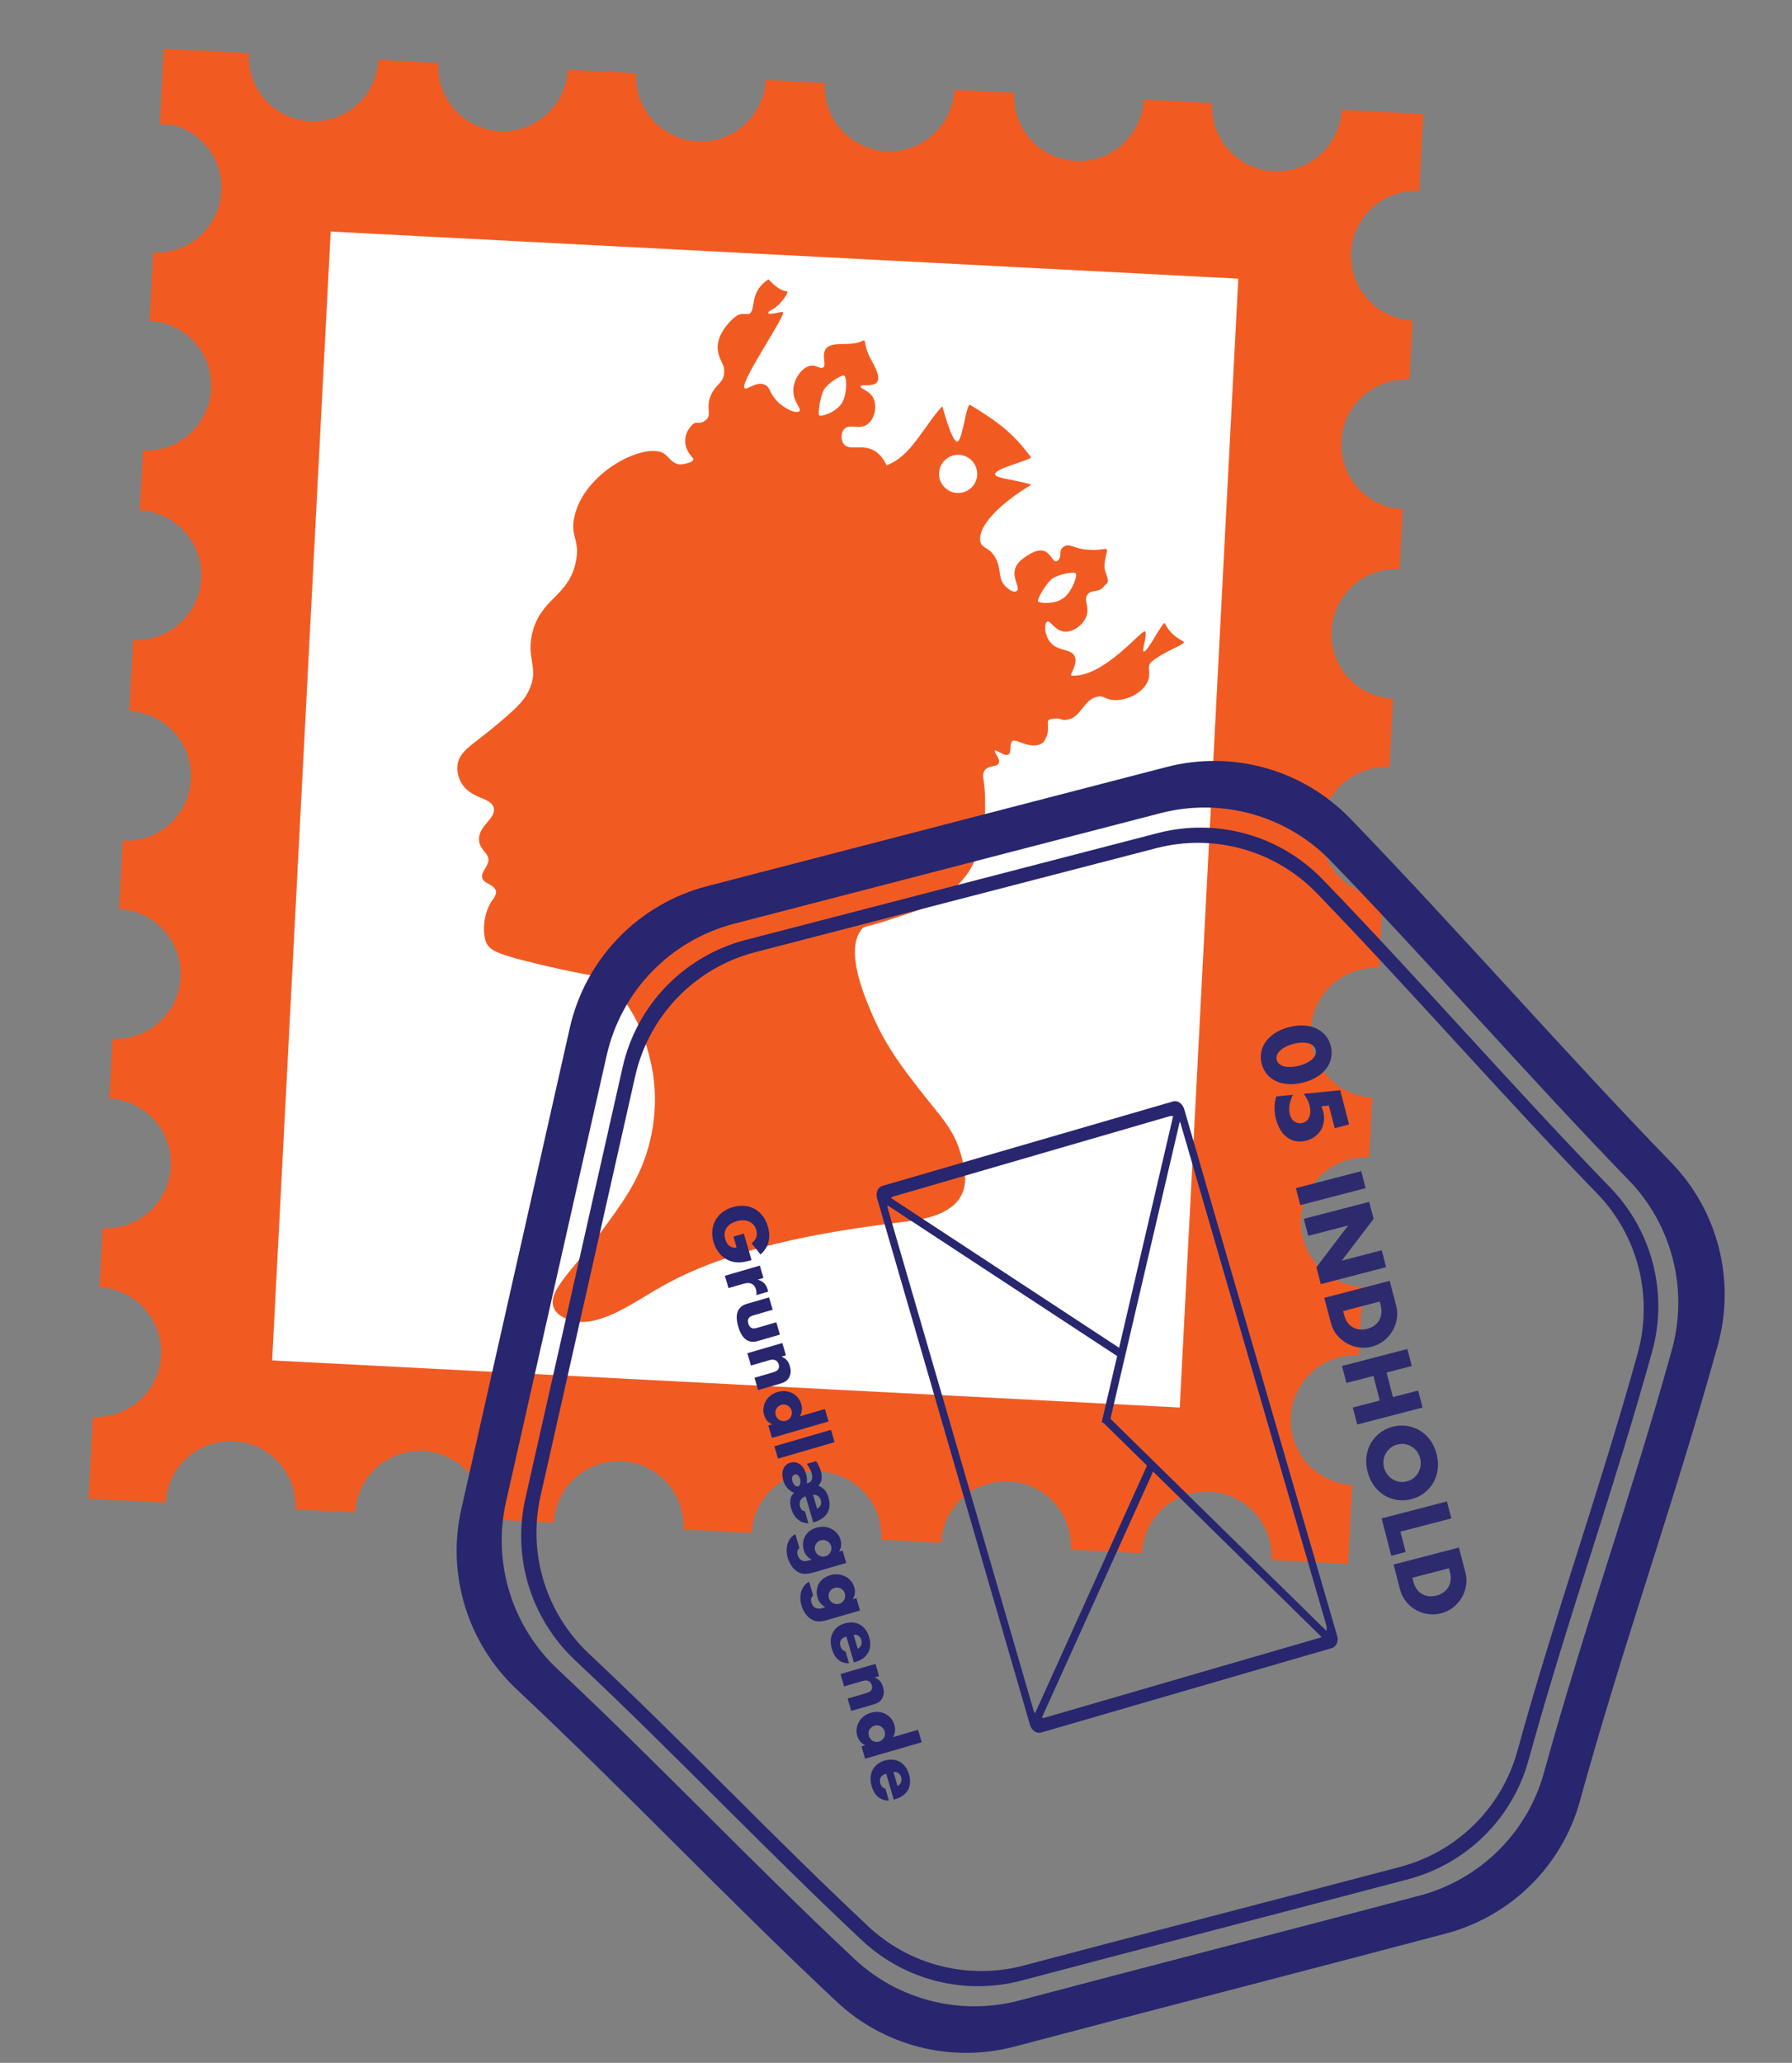 <?xml version="1.0" encoding="UTF-8"?>
<svg id="Layer_1" data-name="Layer 1" xmlns="http://www.w3.org/2000/svg" viewBox="0 0 960.54 1105.32">
  <rect x="0" y="0" width="960.54" height="1105.32" fill="#808080" stroke="none"/>
  <defs>
    <style>
      .cls-1 {
        fill: #2d2b6e;
      }

      .cls-1, .cls-2, .cls-3, .cls-4 {
        stroke-width: 0px;
      }

      .cls-2 {
        fill: #27266e;
      }

      .cls-3 {
        fill: #f15b22;
      }

      .cls-4 {
        fill: #fff;
      }
    </style>
  </defs>
  <path class="cls-3" d="M757.28,60.81l-11.68-.61h-.05s-23.21-1.21-23.21-1.21l-3.17-.16c-1,19.19-17.36,33.93-36.54,32.94s-33.93-17.35-32.94-36.54l-36.59-1.9c-1,19.19-17.36,33.93-36.54,32.94-19.19-1-33.93-17.35-32.94-36.54l-32.05-1.66c-1,19.19-17.36,33.93-36.54,32.94-19.19-1-33.93-17.35-32.94-36.54l-31.65-1.64c-1,19.19-17.35,33.93-36.54,32.94s-33.93-17.35-32.94-36.54l-36.59-1.9c-1,19.19-17.35,33.93-36.54,32.94s-33.93-17.35-32.94-36.54l-32.05-1.66c-1,19.19-17.35,33.93-36.54,32.94-19.19-1-33.93-17.35-32.94-36.54l-45.6-2.36-.58,11.15-1.48,28.57-.04.82,7.5.39c15.4,4.24,26.34,18.72,25.48,35.33-1,19.19-17.35,33.93-36.54,32.94l-1.9,36.59c19.19,1,33.93,17.36,32.94,36.54-1,19.19-17.35,33.93-36.54,32.94l-1.66,32.05c19.19,1,33.93,17.36,32.94,36.54-1,19.19-17.35,33.93-36.54,32.94l-1.98,38.11c19.19,1,33.93,17.36,32.94,36.54-1,19.19-17.35,33.93-36.54,32.94l-1.9,36.59c19.19,1,33.93,17.36,32.94,36.54-1,19.19-17.35,33.93-36.54,32.94l-1.66,32.05c19.19,1,33.93,17.36,32.94,36.54-1,19.19-17.35,33.93-36.54,32.94l-1.64,31.65c19.19,1,33.93,17.35,32.94,36.54-1,19.19-17.35,33.93-36.54,32.94l-.21,4.13-1.68,32.46-.37,7.18,19.34,1,1.8.09,17.62.91,1.78.09.82.04c1-19.19,17.36-33.93,36.54-32.94,19.19,1,33.93,17.35,32.94,36.54l32.05,1.66c1-19.19,17.36-33.93,36.54-32.94,19.19,1,33.93,17.35,32.94,36.54l36.98,1.92c1-19.19,17.35-33.93,36.54-32.94,19.19,1,33.93,17.35,32.94,36.54l36.59,1.9c1-19.19,17.36-33.93,36.54-32.94,19.19,1,33.93,17.35,32.94,36.54l32.05,1.66c1-19.19,17.36-33.93,36.54-32.94,19.19,1,33.93,17.35,32.94,36.54l38.11,1.98c1-19.19,17.36-33.93,36.54-32.94,19.19,1,33.93,17.35,32.94,36.54l.57.03,16.46.85,5.67.29,13.89.72,4.52.23.89-17.12.5-9.66.71-13.76h0s.09-1.73.09-1.73c-19.19-1-33.93-17.35-32.94-36.54,1-19.19,17.35-33.93,36.54-32.94l1.9-36.59c-19.19-1-33.93-17.36-32.94-36.54,1-19.19,17.35-33.93,36.54-32.94l1.66-32.05c-19.19-1-33.93-17.36-32.94-36.54,1-19.19,17.36-33.93,36.54-32.94l1.98-38.11c-19.19-1-33.93-17.36-32.94-36.54,1-19.19,17.35-33.93,36.54-32.94l1.9-36.59c-19.19-1-33.93-17.36-32.94-36.54,1-19.19,17.35-33.93,36.54-32.94l1.66-32.05c-19.19-1-33.93-17.36-32.94-36.54,1-19.19,17.35-33.93,36.54-32.94l1.64-31.65c-19.19-1-33.93-17.35-32.94-36.54,1-19.19,17.35-33.93,36.54-32.94l.04-.69,1.12-21.64.15-2.95.59-11.31.24-4.63-5.6-.29Z"/>
  <rect class="cls-4" x="161.24" y="136.28" width="487.14" height="605.67" transform="translate(23.29 -20.38) rotate(2.97)"/>
  <path class="cls-3" d="M283.47,369.99c5.91-12.25-1.81-16.83,1.97-31.33,4.84-18.56,19.59-19.14,23.27-37.91,2.31-11.77-3.2-13.01-.86-23.79,5.31-24.44,38.49-40.49,48.21-33.82,2.48,1.7,4.37,5.54,8.44,5.68,2.35.08,8.72-1.47,6.82-3.49-5.62-5.95-4.67-12.09-1.61-16.15,3.94-5.22,3.96-.62,8.59-4.09,3.16-2.36.46-5.69,1.97-11.07,2.28-8.12,7.4-8,7.89-14.08.4-4.97-2.43-6.02-3.38-12.23-1.36-8.84,8.48-18,11.03-19.02,2.41-.97,5.06-.12,5.74-.51,4.1-2.32-.41-11.48,10.35-18.53,3.91,4.21,6.58,5.96,9.79,6.45,1.74.26-3.07,5.89-3.87,6.71-.69.71-1.82,1.66-1.82,1.66,0,0-1.29.9-1.88,1.32-.53.37-.87.37-1.81.96-2.66,3.33,6.96-.4,7.4.6,1.09,2.43-23.52,37.89-20.63,40.67,1.25,1.21,6.42-3.99,10.92-1.88,2.6,1.22,2.38,3.65,5.21,7.26,4.4,5.61,11.78,8.47,13.26,6.97,1.39-1.41-3.7-5.39-3.22-12.04.43-5.88,5.09-12.06,9.72-12.42,2.97-.23,4.75,2.04,6.23,1.02,1.83-1.25-.42-5.03.8-8.69,2.17-6.48,13.44-1.93,20.63-5.7,1.73-.91.04,2.51,4.29,10.14s4.43,10.33,3.22,12.04c-1.99,2.8-8.48.87-8.85,2.33-.32,1.25,4.54,2.1,6.68,5.93,2.4,4.31.97,11.67-3.2,14.5-4.42,3.01-9.6-.68-12.35,2.5-1.72,1.99-1.81,5.87-.07,8.03,3,3.7,9.4-.17,15.9,3.27,3.72,1.97,5.77,5.43,6.92,8.04,13.32-4.71,19.95-21.08,29.93-31.63,2.63,9.4,5.87,19.24,8.1,18.93,2.67-.37,4.83-20.84,6.75-19.69,15.26,9.19,23.39,15.51,32.64,28.02.94,1.27-18.82,5.9-19.24,8.94-.33,2.37,9.09,2.8,19.53,5.74-26.1,15.94-28.9,27.27-27.13,31.42,1.17,2.74,4.29,2.27,7.32,7.02,4.1,6.41,1.37,11.89,6.14,16.38.44.41,3.46,3.26,5.46,2.38,3.7-1.63-6.07-10,3.34-17.29,15.99-12.39,14.97,4.69,19.18.65,2.17-2.09.16-5.02,2.45-6.86,3.3-2.65,5.57.23,11.03.95,9.61,1.27,11.91-1.04,12.66.28.58,1.03-2.61,7.36-.69,12.18,2.49,6.26.61,5.39-1.4,7.97-2.26,2.9-6.01.92-8.23,3.76-2.38,3.06,1.11,6.43-.6,11.49-1.64,4.87-7.26,8.93-11.96,8.46-5.13-.51-7.44-6.23-9.15-5.36-1.6.81-1.68,6.87,1.53,10.91,4.22,5.32,11.09,3.28,13.22,7.67,2.06,4.24-3.29,10.3-1.59,10.4,17.53,1.01,38.19-25.74,39.42-23.69,1.27,2.12-2.09,10.28-.81,10.76,1.94.74,10.38-16.85,11.33-15.09,2.59,4.83,4.97,6.95,9.85,9.65,2.44,1.35-9.2,4.52-17.01,10.91-2.82,2.3-.33,5.62-1.68,9.6-2.18,6.44-10.53,11.11-18.03,10.94-5.21-.12-5.23-2.44-8.98-1.86-7.77,1.2-8.84,11.3-16.71,12.41-3.92.55-1.92-1.32-8.36-.43-4.18.57.88,5.04-4.1,12.37-5.81,5.16-15.31-2.39-16.77-.53-1.8,2.3-.21,6.17-2.12,7.22-2.24,1.23-6.41-2.95-7.22-2.12-.77.79,3.17,4.38,2.1,6.74-1.02,2.25-5.49.98-7.53,3.8-1.27,1.75-.85,4.04-.65,5.16,1.94,11.01.1,31.96-.72,33.82-5.18,11.81-5.98,17.68-20.92,29.27-6.7,5.2-13.59,6.71-24.53,10.46-15.06,5.15-17.53,4.72-18.62,5.9-10.17,11.02.92,36.54,5.56,47.23,7.11,16.35,16.58,28.55,25.05,39.46,10.86,13.99,18.34,20.76,22.22,35.11,1.66,6.17,3.74,14.27.04,21.37-5.87,11.28-22.68,13.14-30.11,14.08-31.25,3.95-88.8,11.23-130.01,34.47-16.41,9.25-36.24,24.43-51.66,17.55-1.81-.81-5.1-2.33-6.57-5.68-3.86-8.79,9.49-19.55,25.41-41.04,10.78-14.56,20.21-27.29,25.24-45.25,5.71-20.35,2.88-37.1,2.13-41.1-1.26-6.73-7.28-39.02-30.6-50.05-3.95-1.87-2.25-.22-28.67-6.45-23.02-5.43-28.03-7.56-29.89-12.24-1.91-4.78-1.62-14.93,3.05-21.97,1.15-1.73,2.85-3.71,2.2-5.61-1.18-3.47-6.35-3.64-7.28-6.71-.83-2.73,2.09-5.04,3.1-8.39,1.38-4.57-4.04-6.06-4.76-11.31-1.12-8.2,9.23-11.96,7.8-17.91-1.45-6.05-12.71-4.54-17.6-13.89-.48-.91-2.3-4.51-1.83-8.87.85-7.8,8.3-11.09,19.77-20.73,10.25-8.62,15.38-12.93,18.5-19.39Z"/>
  <path class="cls-4" d="M439.01,222.47c-.57-1.55.61-9.65,2.39-13.21,1.92-3.85,9.29-8.18,10.82-8.11,1.74.08,1.98,8.77-.42,13.82-2.92,6.13-12.37,8.63-12.79,7.51Z"/>
  <path class="cls-4" d="M556.29,322.02c.04-1.65,4.1-8.75,7.06-11.42,3.19-2.88,11.64-4.21,13.04-3.59,1.59.71-1.37,8.89-5.45,12.71-4.96,4.64-14.67,3.51-14.65,2.3Z"/>
  <circle class="cls-4" cx="513.57" cy="253.92" r="10.23"/>
  <path class="cls-2" d="M846.82,965.13c23.57-85.38,50.27-159.06,73.91-244.21,9.66-34.8.22-72.12-24.94-98.05-56.76-58.5-115.26-125.58-172.06-184.29-25.42-26.27-63.04-36.77-98.43-27.6-82.09,21.28-164.18,42.56-246.27,63.84-36.84,9.55-65.25,38.88-73.62,76-19.38,85.94-38.77,171.88-58.15,257.82-7.94,35.2,3.45,71.91,29.77,96.6,59.75,56.06,111.67,111.28,171.49,167.35,25.52,23.92,61.61,32.92,95.42,23.97,74.84-19.82,155.91-40.64,230.98-60.5,34.86-9.22,62.31-36.18,71.91-70.94ZM760.84,1015.72c-69.65,18.42-144.88,37.75-214.33,56.14-31.38,8.31-64.87-.04-88.54-22.24-55.5-52.03-103.68-103.26-159.12-155.28-24.41-22.91-34.98-56.98-27.62-89.64,17.99-79.74,35.97-159.49,53.96-239.23,7.77-34.44,34.13-61.66,68.31-70.52,76.17-19.75,152.34-39.49,228.52-59.24,32.84-8.51,67.74,1.23,91.33,25.61,52.71,54.48,106.98,116.72,159.65,171,23.34,24.05,32.1,58.68,23.14,90.98-21.93,79.01-46.7,147.38-68.58,226.6-8.9,32.25-34.38,57.27-66.72,65.83Z"/>
  <path class="cls-2" d="M819.26,943.32c21.14-76.56,45.08-142.65,66.28-219,8.66-31.21.19-64.68-22.36-87.93-50.9-52.46-103.36-112.61-154.3-165.27-22.79-23.56-56.53-32.97-88.27-24.75-73.62,19.08-147.24,38.17-220.85,57.25-33.03,8.56-58.51,34.87-66.02,68.16-17.38,77.07-34.76,154.14-52.15,231.21-7.12,31.57,3.1,64.49,26.69,86.63,53.58,50.28,100.15,99.79,153.78,150.08,22.88,21.45,55.25,29.52,85.57,21.49,67.12-17.77,139.82-36.45,207.14-54.25,31.26-8.27,55.88-32.45,64.48-63.62ZM548.78,1053.15c-29.53,7.82-61.05-.04-83.33-20.93-52.23-48.96-97.58-97.18-149.75-146.14-22.98-21.56-32.93-53.62-25.99-84.36,16.93-75.05,33.85-150.1,50.78-225.15,7.31-32.42,32.12-58.03,64.29-66.37,71.69-18.58,143.38-37.17,215.06-55.75,30.9-8.01,63.76,1.16,85.95,24.1,49.61,51.27,100.69,109.85,150.26,160.93,21.97,22.64,30.21,55.23,21.78,85.62-20.64,74.36-43.96,138.71-64.54,213.26-8.38,30.35-32.35,53.9-62.79,61.95-65.55,17.34-136.35,35.52-201.71,52.83Z"/>
  <path class="cls-2" d="M716.75,876.61l-82.07-282.55c-.1-.35-.3-.62-.45-.93l.05-.21-.18-.07c-1.14-2.08-3.28-3.28-5.34-2.68l-155.75,45.24c-2.36.69-3.62,3.41-2.95,6.17l-.19.41.31.21,81.88,281.9-.15.34.38.25c.92,2.68,3.44,4.31,5.8,3.63l155.75-45.24c2.44-.71,3.75-3.6,2.92-6.46ZM708.02,877.37l-148.09,43.01c-.51.15-1.02.13-1.53.08l59.67-131.97,90.32,88.66c-.14.06-.23.17-.37.21ZM632.83,601.98l78.11,268.92c.3,1.03.24,2.02.03,2.95l-115.75-113.63,37.15-159.18c.15.31.35.58.45.93ZM477.49,641.86c.4-.31.82-.6,1.33-.75l148.09-43.01c.64-.18,1.28-.19,1.91-.07l-28.97,124.13-122.36-80.3ZM554,916.49l-78.11-268.92c-.17-.59-.2-1.18-.2-1.76l123.11,80.79-8.27,35.43.97.38h0l23.31,22.89-60.04,132.78c-.31-.48-.6-.99-.77-1.59Z"/>
  <g>
    <path class="cls-2" d="M398.71,660.98l4.13,14.21c-1.46.43-2.81.75-4.04.98-1.23.22-2.41.3-3.54.23-1.59-.09-3.06-.42-4.42-.97s-2.59-1.32-3.67-2.28c-1.09-.97-2.03-2.1-2.83-3.4-.8-1.3-1.43-2.73-1.88-4.29-.62-2.14-.84-4.2-.64-6.17.19-1.97.75-3.78,1.66-5.42.91-1.64,2.16-3.07,3.74-4.3,1.58-1.23,3.46-2.15,5.63-2.78,2.14-.62,4.21-.85,6.2-.67,1.99.17,3.81.72,5.45,1.63,1.64.91,3.07,2.17,4.3,3.76s2.17,3.5,2.81,5.72c.83,2.88.95,5.58.33,8.11-.62,2.53-2.04,4.81-4.28,6.83l-4.79-5.98c1.33-1.07,2.17-2.21,2.54-3.41s.36-2.45-.02-3.74c-.31-1.07-.8-1.99-1.45-2.75-.66-.76-1.45-1.34-2.37-1.75-.92-.4-1.96-.63-3.11-.68-1.15-.05-2.37.12-3.66.49-1.17.34-2.21.81-3.12,1.4-.91.59-1.64,1.3-2.2,2.12-.55.82-.9,1.74-1.04,2.76-.14,1.02-.04,2.12.31,3.32.2.71.48,1.37.83,1.98.35.61.77,1.13,1.28,1.55.5.42,1.09.72,1.75.9.66.18,1.41.21,2.25.1l-1.71-5.88,5.56-1.61Z"/>
    <path class="cls-2" d="M407.3,678.14l1.92,6.61-3.07.89c1.33.38,2.44,1,3.33,1.85.89.85,1.54,1.96,1.94,3.32.05.17.1.36.16.57.06.21.1.45.13.73l-6.32,1.84c.18-1,.12-2.02-.17-3.04-.45-1.54-1.23-2.55-2.37-3.06s-2.58-.5-4.34.01l-8.04,2.33-1.92-6.61,18.75-5.45Z"/>
    <path class="cls-2" d="M414.17,701.78l-10.56,3.07c-2.31.67-3.15,2.13-2.5,4.37.65,2.24,2.13,3.02,4.45,2.35l10.56-3.07,1.92,6.61-11.84,3.44c-2.53.74-4.68.45-6.43-.85-1.75-1.3-3.11-3.61-4.07-6.92-.96-3.31-1.05-5.99-.27-8.02.78-2.04,2.44-3.42,4.97-4.16l11.84-3.44,1.92,6.61Z"/>
    <path class="cls-2" d="M419.35,719.61l1.92,6.61-2.38.69c1.36.58,2.36,1.28,3.01,2.1.64.82,1.15,1.85,1.51,3.09.38,1.32.5,2.5.34,3.57-.15,1.06-.53,2.04-1.11,2.92-.48.72-1.08,1.29-1.8,1.71-.72.42-1.58.78-2.58,1.07l-11.91,3.46-1.92-6.61,9.46-2.75c.93-.27,1.65-.55,2.19-.85s.92-.67,1.16-1.11c.21-.38.32-.77.33-1.17.02-.4-.04-.81-.16-1.22-.32-1.12-.91-1.88-1.75-2.29-.84-.4-1.88-.42-3.13-.06l-10.01,2.91-1.92-6.61,18.75-5.45Z"/>
    <path class="cls-2" d="M442.18,754.99l1.93,6.65-30.33,8.81-1.93-6.65,2.08-.61c-2.19-.9-3.64-2.55-4.34-4.96-.4-1.36-.5-2.69-.33-3.99.18-1.29.6-2.5,1.25-3.61.65-1.12,1.52-2.09,2.6-2.92,1.08-.83,2.33-1.45,3.74-1.86,1.34-.39,2.68-.53,4.02-.43,1.33.1,2.57.43,3.72,1,1.14.57,2.14,1.35,3,2.36.86,1,1.49,2.2,1.89,3.59.68,2.34.42,4.51-.76,6.52l13.45-3.91ZM418.86,752.72c-.61.18-1.15.45-1.61.82-.46.37-.83.8-1.11,1.29-.28.49-.45,1.03-.52,1.62-.07.59-.01,1.18.16,1.79.17.59.44,1.11.81,1.57.37.46.81.82,1.3,1.09.5.26,1.04.44,1.62.52.58.08,1.16.04,1.74-.13.58-.17,1.11-.45,1.56-.83.46-.38.82-.82,1.11-1.31.28-.49.45-1.03.52-1.62.07-.59.01-1.17-.15-1.76-.17-.58-.44-1.11-.81-1.57-.37-.46-.81-.82-1.31-1.09-.5-.26-1.03-.44-1.6-.53-.57-.09-1.14-.04-1.72.12Z"/>
    <path class="cls-2" d="M447.34,772.74l-30.33,8.81-1.92-6.61,30.33-8.81,1.92,6.61Z"/>
    <path class="cls-2" d="M431.87,801.76c-1.27.37-2.19,1.05-2.75,2.05-.57,1-.67,2.14-.29,3.43.44,1.51,1.32,2.35,2.63,2.52l1.87,6.43c-2.17,0-4.06-.68-5.68-2.04s-2.8-3.28-3.53-5.79c-1.09-3.75-.59-6.58,1.5-8.48-2.93-1.26-4.85-3.48-5.77-6.64-.33-1.14-.5-2.23-.49-3.26,0-1.03.17-1.96.49-2.8.33-.83.81-1.55,1.44-2.14.63-.6,1.41-1.03,2.34-1.29.95-.28,1.86-.34,2.74-.18.88.15,1.68.49,2.41,1,.73.51,1.38,1.21,1.93,2.09.56.88,1.01,1.91,1.35,3.08.45,1.54.58,3.24.41,5.11l.51-.15c2.24-.65,2.92-2.49,2.04-5.51-.34-1.17-1.19-2.78-2.55-4.84l5-1.45c1.17,1.83,1.99,3.58,2.48,5.26.5,1.73.65,3.21.44,4.43-.21,1.23-.79,2.4-1.73,3.52,2.67.92,4.47,2.98,5.4,6.2.97,3.34.76,6.15-.62,8.44-1.38,2.29-3.88,3.96-7.52,5.02l-4.07-13.99ZM425.99,790.08c-.63.18-1.07.6-1.3,1.25-.23.65-.22,1.42.04,2.33.25.88.68,1.6,1.28,2.16.6.56,1.19.76,1.78.59.56-.16.93-.65,1.12-1.46.19-.81.14-1.69-.13-2.64-.25-.85-.62-1.48-1.12-1.89-.5-.41-1.06-.53-1.67-.35ZM437.98,808.47c1.88-1.18,2.53-2.76,1.96-4.73-.54-1.88-1.94-2.85-4.17-2.91l2.22,7.64Z"/>
    <path class="cls-2" d="M453.58,837.46l-17.46,5.07c-1.05.3-2,.52-2.87.63-.86.12-1.64.16-2.34.13-.89-.06-1.77-.3-2.64-.72-.88-.42-1.7-.99-2.46-1.72-.77-.73-1.46-1.61-2.07-2.63-.62-1.03-1.11-2.18-1.48-3.47-.42-1.46-.63-2.85-.62-4.18s.21-2.54.59-3.64c.38-1.1.92-2.07,1.61-2.91.7-.83,1.53-1.5,2.49-1.99l2.16,7.46c-1.11.82-1.43,2.05-.95,3.68.4,1.39,1.1,2.34,2.1,2.86,1,.52,2.19.57,3.58.17l1.79-.52c-.61-.35-1.12-.71-1.56-1.07-.44-.36-.82-.75-1.15-1.15-.33-.41-.61-.85-.85-1.34-.23-.49-.44-1.04-.61-1.64-.39-1.34-.52-2.64-.38-3.89.14-1.25.5-2.41,1.09-3.47.59-1.06,1.4-1.98,2.43-2.77,1.03-.79,2.25-1.38,3.66-1.79,1.44-.42,2.84-.56,4.21-.43,1.37.13,2.63.48,3.79,1.06,1.16.58,2.16,1.37,3.03,2.37.86,1,1.49,2.19,1.88,3.55.64,2.21.36,4.32-.86,6.31l1.97-.57,1.92,6.61ZM439.99,825.32c-.61.18-1.14.45-1.6.82-.46.37-.83.8-1.11,1.29-.28.49-.46,1.03-.52,1.62-.06.59-.01,1.19.17,1.79.17.59.44,1.11.81,1.57.37.46.81.82,1.31,1.09.5.26,1.04.44,1.63.52.59.08,1.18.03,1.77-.14.61-.18,1.13-.46,1.58-.84.45-.38.81-.82,1.08-1.32.28-.5.45-1.05.52-1.63.07-.59.02-1.16-.14-1.72-.17-.58-.44-1.1-.82-1.54-.38-.44-.82-.81-1.3-1.09-.49-.28-1.03-.46-1.61-.54-.58-.08-1.16-.04-1.75.13Z"/>
    <path class="cls-2" d="M460.97,862.93l-17.47,5.07c-1.05.3-2,.52-2.87.63-.86.12-1.64.16-2.34.13-.89-.06-1.77-.3-2.65-.72s-1.7-.99-2.46-1.72c-.77-.73-1.46-1.6-2.07-2.63s-1.11-2.18-1.48-3.47c-.43-1.46-.63-2.85-.62-4.18,0-1.32.21-2.54.59-3.64.38-1.1.92-2.07,1.61-2.91.7-.83,1.53-1.5,2.49-1.99l2.17,7.46c-1.11.82-1.43,2.05-.95,3.68.4,1.39,1.1,2.34,2.1,2.86.99.52,2.19.57,3.57.17l1.79-.52c-.61-.35-1.13-.71-1.56-1.07-.44-.36-.82-.75-1.15-1.15-.33-.41-.61-.85-.84-1.34-.23-.49-.44-1.04-.62-1.64-.39-1.34-.51-2.64-.38-3.89.14-1.25.5-2.41,1.09-3.47.59-1.06,1.4-1.98,2.43-2.77,1.03-.79,2.24-1.39,3.66-1.8,1.44-.42,2.84-.56,4.22-.43,1.37.13,2.63.48,3.79,1.06,1.16.57,2.17,1.37,3.03,2.37.86,1,1.49,2.19,1.88,3.55.64,2.22.36,4.32-.86,6.31l1.97-.57,1.92,6.61ZM447.38,850.79c-.61.18-1.14.45-1.6.82-.46.37-.83.8-1.11,1.29-.28.49-.46,1.03-.52,1.62-.06.59-.01,1.19.17,1.79.17.59.44,1.11.81,1.57.37.46.81.82,1.31,1.09.5.26,1.04.44,1.63.52.59.08,1.18.03,1.77-.14.61-.18,1.13-.45,1.58-.83.44-.38.8-.82,1.08-1.32.28-.5.45-1.05.52-1.64.07-.59.02-1.16-.14-1.72-.17-.58-.45-1.1-.83-1.54-.38-.45-.81-.81-1.3-1.09-.49-.28-1.03-.46-1.6-.54-.58-.08-1.16-.04-1.75.13Z"/>
    <path class="cls-2" d="M453.65,876.87c-2.85.83-3.88,2.58-3.11,5.26.42,1.44,1.31,2.35,2.7,2.74l1.86,6.39c-4.66-.05-7.74-2.65-9.24-7.82-.46-1.58-.64-3.1-.55-4.56.09-1.45.44-2.78,1.04-3.97s1.44-2.22,2.51-3.09c1.07-.87,2.36-1.52,3.87-1.96,1.56-.45,3.04-.62,4.43-.5,1.4.12,2.66.51,3.8,1.15,1.14.65,2.13,1.54,2.98,2.68s1.5,2.52,1.97,4.12c.46,1.58.63,3.08.53,4.48-.11,1.4-.48,2.68-1.13,3.82s-1.55,2.13-2.72,2.97c-1.17.84-2.57,1.5-4.2,1.97l-.7.2-4.04-13.92ZM459.74,883.5c.86-.49,1.47-1.16,1.84-2,.36-.85.4-1.76.12-2.73-.3-1.02-.81-1.78-1.53-2.27-.72-.49-1.6-.68-2.62-.57l2.2,7.56Z"/>
    <path class="cls-2" d="M469.27,891.51l1.92,6.61-2.38.69c1.36.58,2.36,1.28,3.01,2.1.64.82,1.15,1.85,1.51,3.09.38,1.32.49,2.5.34,3.57-.15,1.06-.53,2.03-1.11,2.92-.48.72-1.08,1.29-1.8,1.71-.72.42-1.58.78-2.58,1.07l-11.91,3.46-1.92-6.61,9.46-2.75c.93-.27,1.65-.55,2.19-.85.53-.3.92-.67,1.16-1.11.21-.38.32-.77.33-1.17.02-.4-.04-.81-.16-1.22-.32-1.12-.91-1.88-1.75-2.28s-1.88-.42-3.13-.06l-10.01,2.91-1.92-6.61,18.75-5.45Z"/>
    <path class="cls-2" d="M492.11,926.88l1.93,6.65-30.33,8.81-1.93-6.65,2.08-.61c-2.19-.9-3.64-2.55-4.34-4.96-.39-1.37-.5-2.7-.32-3.99s.6-2.5,1.25-3.61c.65-1.12,1.52-2.09,2.6-2.92,1.08-.83,2.33-1.45,3.74-1.86,1.34-.39,2.68-.54,4.01-.43,1.34.1,2.58.43,3.72,1,1.14.57,2.14,1.35,3,2.36.86,1,1.49,2.2,1.89,3.59.68,2.34.42,4.51-.76,6.52l13.45-3.91ZM468.79,924.62c-.61.18-1.15.45-1.61.82-.46.37-.83.8-1.11,1.29-.28.49-.45,1.03-.52,1.62-.07.59-.01,1.19.16,1.79.17.59.44,1.11.81,1.57.37.46.81.82,1.3,1.09.5.26,1.04.44,1.62.52.58.08,1.16.04,1.74-.13.58-.17,1.11-.45,1.56-.83.46-.38.82-.82,1.11-1.31.28-.49.45-1.03.52-1.62.07-.59.01-1.17-.16-1.76-.17-.58-.44-1.11-.81-1.57-.37-.46-.81-.82-1.31-1.09-.5-.26-1.03-.44-1.6-.53-.57-.09-1.14-.04-1.72.12Z"/>
    <path class="cls-2" d="M475,950.39c-2.85.83-3.88,2.58-3.11,5.26.42,1.44,1.31,2.35,2.7,2.74l1.86,6.39c-4.66-.05-7.74-2.65-9.24-7.82-.46-1.58-.64-3.1-.55-4.56.09-1.45.44-2.78,1.05-3.97.6-1.19,1.44-2.22,2.51-3.09,1.07-.87,2.36-1.52,3.87-1.96,1.56-.45,3.04-.62,4.43-.5,1.4.12,2.66.51,3.8,1.15,1.14.65,2.13,1.54,2.98,2.68.85,1.14,1.5,2.52,1.97,4.12.46,1.58.63,3.08.53,4.48-.11,1.41-.48,2.68-1.13,3.82-.64,1.14-1.55,2.13-2.72,2.97-1.17.84-2.57,1.5-4.2,1.97l-.7.2-4.04-13.92ZM481.09,957.02c.86-.49,1.47-1.15,1.84-2,.36-.85.4-1.76.12-2.73-.3-1.02-.81-1.78-1.53-2.27-.72-.49-1.6-.68-2.62-.57l2.2,7.56Z"/>
  </g>
  <g>
    <path class="cls-1" d="M690.95,550.34c2.79-.72,5.41-1.02,7.88-.88,2.46.14,4.67.65,6.63,1.55,1.95.9,3.61,2.14,4.96,3.72,1.35,1.58,2.32,3.47,2.89,5.67.56,2.17.64,4.28.23,6.34-.41,2.06-1.25,3.94-2.52,5.66-1.27,1.72-2.95,3.24-5.04,4.56-2.09,1.32-4.53,2.34-7.31,3.06-2.79.72-5.41,1.02-7.88.88-2.46-.14-4.68-.64-6.64-1.52-1.96-.88-3.62-2.12-4.98-3.72s-2.32-3.48-2.88-5.65c-.57-2.2-.65-4.32-.24-6.36.41-2.04,1.26-3.93,2.55-5.67,1.28-1.74,2.97-3.27,5.06-4.59,2.09-1.32,4.52-2.34,7.31-3.06ZM693.29,559.35c-1.55.4-2.92.91-4.12,1.52s-2.19,1.29-2.99,2.04c-.8.75-1.36,1.55-1.68,2.4-.33.84-.37,1.72-.14,2.62.22.87.69,1.6,1.39,2.19.7.59,1.58,1.02,2.64,1.27,1.06.25,2.26.36,3.6.3,1.34-.05,2.79-.28,4.34-.68,1.52-.39,2.88-.9,4.1-1.51,1.21-.61,2.21-1.29,3-2.02.78-.73,1.34-1.53,1.66-2.39.32-.86.37-1.72.15-2.59-.23-.9-.7-1.64-1.4-2.22-.69-.58-1.57-1.01-2.61-1.28-1.05-.27-2.25-.38-3.61-.33-1.36.05-2.8.28-4.31.67Z"/>
    <path class="cls-1" d="M715.42,604.49l-3.15-12.13-4.01.4c.21.54.39,1.04.56,1.49.17.45.31.93.44,1.42.46,1.77.58,3.49.35,5.17-.22,1.68-.74,3.2-1.54,4.57s-1.88,2.55-3.24,3.57c-1.36,1.01-2.93,1.75-4.73,2.22-1.89.49-3.68.58-5.38.28-1.7-.3-3.25-.95-4.65-1.94s-2.62-2.33-3.67-4.01c-1.05-1.68-1.86-3.63-2.44-5.86-.55-2.11-.81-4.18-.79-6.21.02-2.04.33-4.03.95-5.98l8.9-.87c-.93,1.9-1.53,3.74-1.81,5.53-.28,1.79-.23,3.42.15,4.87.48,1.86,1.37,3.2,2.66,4.02,1.29.82,2.67,1.04,4.16.66,1.73-.45,2.95-1.54,3.64-3.28.69-1.73.73-3.78.12-6.13-.27-1.05-.67-2.11-1.19-3.16-.52-1.05-1.17-2.06-1.95-3.01l19.58-1.96,4.77,18.35-7.71,2Z"/>
    <path class="cls-1" d="M732,636.63l-35.03,9.1-2.36-9.11,35.03-9.1,2.36,9.11Z"/>
    <path class="cls-1" d="M698.88,653.07l35.03-9.1,2.36,9.11-17.05,22.38,21.42-5.56,2.35,9.06-35.03,9.1-2.35-9.06,17.05-22.38-21.42,5.56-2.37-9.11Z"/>
    <path class="cls-1" d="M744.9,686.3l3.5,13.47c.62,2.38.72,4.75.3,7.09-.42,2.34-1.22,4.5-2.41,6.48-1.19,1.98-2.73,3.69-4.62,5.14-1.89,1.45-4,2.47-6.32,3.08-2.29.59-4.61.73-6.96.4-2.35-.33-4.53-1.07-6.55-2.22-2.02-1.15-3.78-2.64-5.28-4.48-1.5-1.84-2.57-3.97-3.2-6.39l-3.5-13.47,35.03-9.1ZM719.94,702.49l.54,2.09c.41,1.58,1.02,2.92,1.84,4.04.82,1.11,1.77,1.98,2.86,2.6,1.09.63,2.29,1.01,3.6,1.15,1.31.14,2.68.02,4.1-.35,1.39-.36,2.63-.93,3.72-1.71,1.09-.78,1.95-1.71,2.6-2.78.65-1.08,1.06-2.3,1.23-3.67s.06-2.83-.34-4.37l-.54-2.09-19.61,5.09Z"/>
    <path class="cls-1" d="M743.23,735.43l3.41,13.15,13.52-3.51,2.36,9.11-35.03,9.1-2.37-9.11,14.45-3.75-3.41-13.15-14.45,3.75-2.37-9.11,35.03-9.1,2.36,9.11-13.52,3.51Z"/>
    <path class="cls-1" d="M746.5,764.48c2.6-.68,5.15-.83,7.65-.45,2.49.38,4.8,1.2,6.92,2.47,2.11,1.27,3.95,2.97,5.51,5.09s2.71,4.61,3.45,7.46c.73,2.82.93,5.54.61,8.17-.33,2.63-1.1,5.02-2.33,7.17-1.23,2.15-2.84,4-4.83,5.54-2,1.54-4.29,2.65-6.9,3.33-2.6.67-5.15.82-7.64.45-2.5-.38-4.8-1.21-6.92-2.49-2.12-1.28-3.96-3-5.52-5.14-1.56-2.14-2.71-4.62-3.44-7.44-.74-2.85-.95-5.58-.62-8.2.33-2.62,1.11-4.99,2.34-7.13,1.23-2.14,2.84-3.98,4.84-5.52,2-1.54,4.3-2.65,6.9-3.33ZM748.98,774c-1.39.36-2.61.96-3.65,1.79-1.04.83-1.88,1.81-2.51,2.93-.63,1.12-1.04,2.34-1.21,3.66-.17,1.32-.08,2.64.26,3.97s.91,2.53,1.7,3.6c.79,1.07,1.74,1.95,2.84,2.63,1.11.69,2.31,1.14,3.63,1.37,1.31.22,2.67.15,4.06-.21,1.39-.36,2.61-.96,3.65-1.79,1.04-.83,1.88-1.82,2.51-2.96.63-1.14,1.03-2.37,1.2-3.68.17-1.32.08-2.64-.26-3.97s-.91-2.53-1.7-3.6c-.79-1.07-1.74-1.94-2.84-2.61-1.1-.67-2.31-1.12-3.62-1.34-1.31-.22-2.67-.15-4.06.21Z"/>
    <path class="cls-1" d="M777.95,813.59l-27.32,7.09,2.83,10.92-7.71,2-5.2-20.02,35.03-9.1,2.36,9.11Z"/>
    <path class="cls-1" d="M782.01,829.2l3.5,13.47c.62,2.38.72,4.75.3,7.09s-1.22,4.5-2.41,6.48c-1.19,1.98-2.73,3.69-4.62,5.14-1.89,1.45-4,2.47-6.32,3.08-2.29.59-4.61.73-6.96.4-2.35-.33-4.53-1.07-6.55-2.22-2.02-1.15-3.78-2.64-5.28-4.48s-2.57-3.97-3.2-6.39l-3.5-13.47,35.03-9.1ZM757.05,845.4l.54,2.09c.41,1.58,1.02,2.92,1.84,4.03.82,1.11,1.77,1.98,2.86,2.61,1.09.63,2.29,1.01,3.6,1.15,1.31.14,2.68.02,4.1-.35,1.39-.36,2.64-.93,3.72-1.71,1.09-.78,1.95-1.71,2.6-2.78.65-1.08,1.06-2.3,1.23-3.67.17-1.37.06-2.83-.34-4.37l-.54-2.09-19.61,5.09Z"/>
  </g>
</svg>